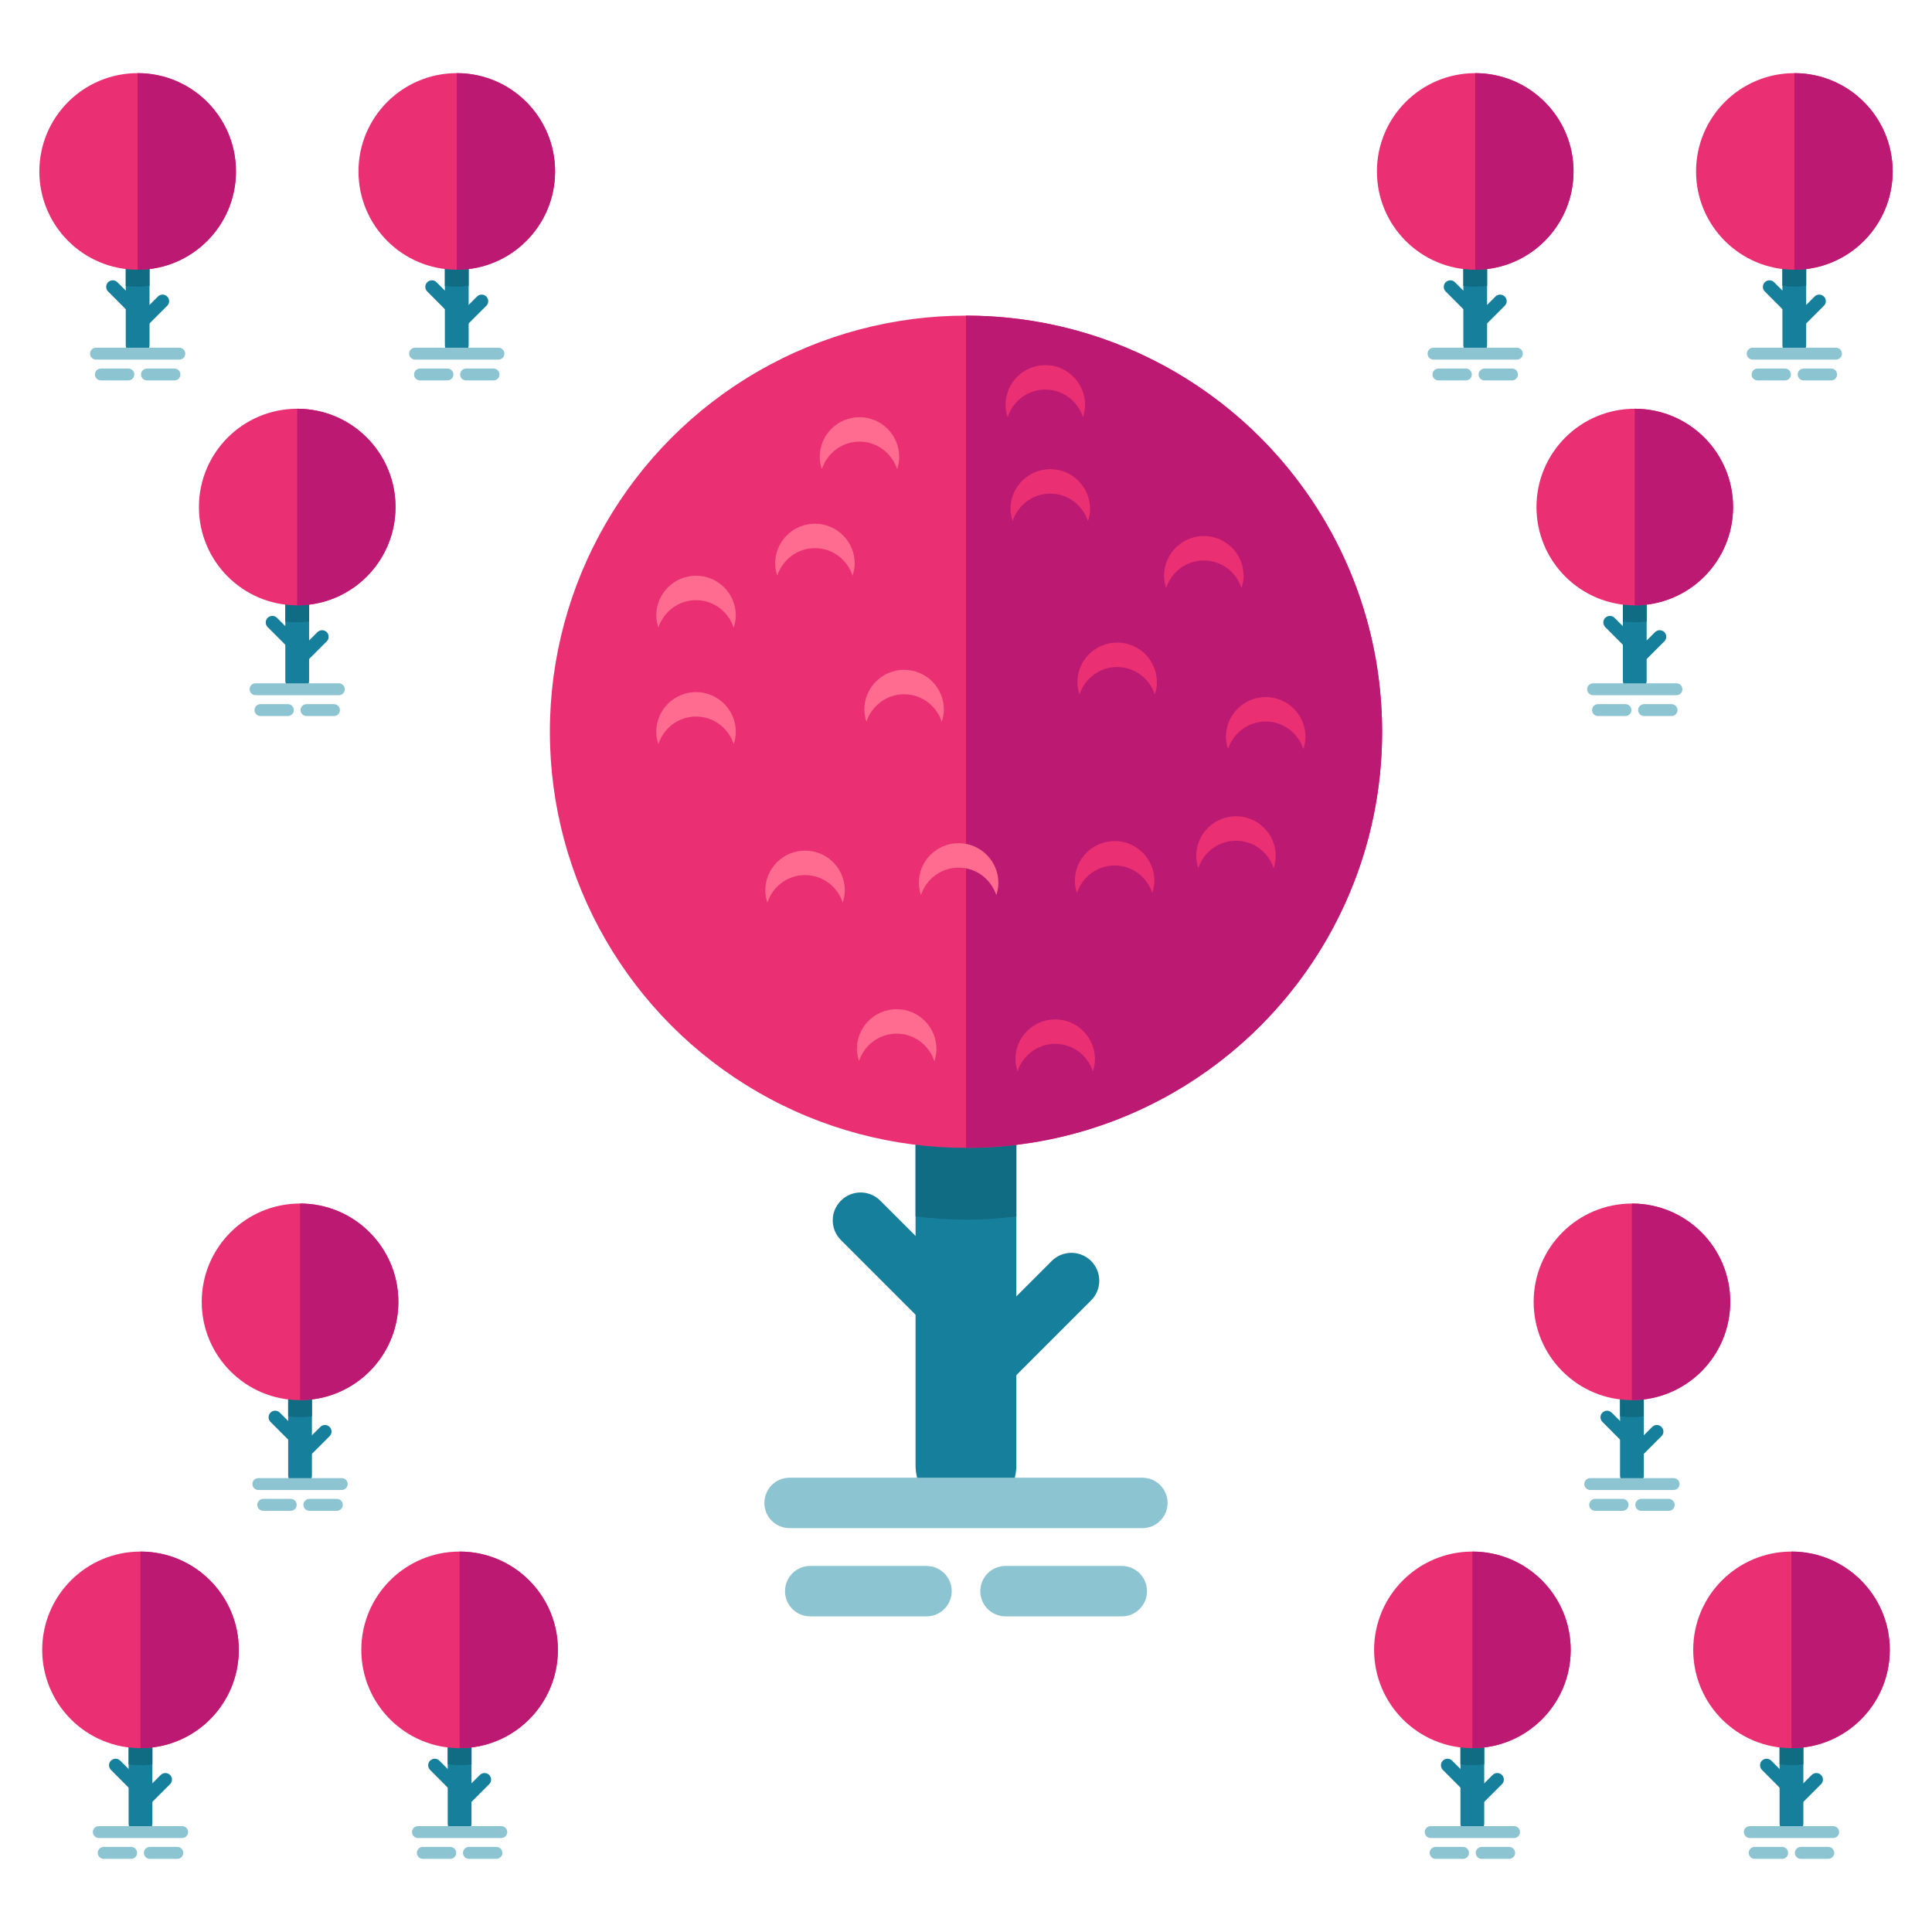 <?xml version="1.0" encoding="utf-8"?>
<!-- Generator: Adobe Illustrator 16.0.0, SVG Export Plug-In . SVG Version: 6.00 Build 0)  -->
<!DOCTYPE svg PUBLIC "-//W3C//DTD SVG 1.1//EN" "http://www.w3.org/Graphics/SVG/1.1/DTD/svg11.dtd">
<svg version="1.1" xmlns="http://www.w3.org/2000/svg" xmlns:xlink="http://www.w3.org/1999/xlink" x="0px" y="0px" width="65px"
	 height="65px" viewBox="0 0 65 65" enable-background="new 0 0 65 65" xml:space="preserve">
<g id="Layer_1">
	<g>
		<g>
			<g>
				<g>
					<path fill="#167F9B" d="M32.498,50.988c-0.937,0-1.695-0.757-1.695-1.693V31.633c0-0.938,0.759-1.697,1.695-1.697
						c0.938,0,1.696,0.76,1.696,1.697v17.662C34.194,50.231,33.436,50.988,32.498,50.988z"/>
				</g>
				<path fill="#0F6C82" d="M32.498,29.936c-0.937,0-1.695,0.76-1.695,1.697v9.291c0.559,0.066,1.122,0.112,1.697,0.112
					c0.574,0,1.137-0.045,1.694-0.112v-9.291C34.194,30.695,33.436,29.936,32.498,29.936z"/>
				<g>
					<path fill="#8CC4D1" d="M38.435,51.413H26.565c-0.469,0-0.848-0.378-0.848-0.847c0-0.471,0.379-0.85,0.848-0.85h11.869
						c0.468,0,0.848,0.379,0.848,0.85C39.282,51.035,38.902,51.413,38.435,51.413z"/>
				</g>
				<g>
					<g>
						<path fill="#8CC4D1" d="M31.17,54.381h-3.911c-0.469,0-0.848-0.379-0.848-0.847c0-0.471,0.379-0.849,0.848-0.849h3.911
							c0.47,0,0.849,0.378,0.849,0.849C32.019,54.002,31.64,54.381,31.17,54.381z"/>
					</g>
					<g>
						<path fill="#8CC4D1" d="M37.741,54.381h-3.912c-0.468,0-0.848-0.379-0.848-0.847c0-0.471,0.38-0.849,0.848-0.849h3.912
							c0.469,0,0.848,0.378,0.848,0.849C38.589,54.002,38.21,54.381,37.741,54.381z"/>
					</g>
				</g>
			</g>
			<circle fill="#EA2F73" cx="32.5" cy="24.619" r="14"/>
			<path fill="#BC1972" d="M32.5,10.619c7.732,0,14,6.268,14,14s-6.268,14-14,14"/>
			<path fill="#FF6C8F" d="M27.418,18.442c0.594,0,1.092,0.392,1.266,0.927c0.043-0.131,0.072-0.268,0.072-0.412
				c0-0.738-0.6-1.338-1.338-1.338c-0.74,0-1.339,0.6-1.339,1.338c0,0.145,0.029,0.281,0.071,0.412
				C26.324,18.834,26.823,18.442,27.418,18.442z"/>
			<path fill="#FF6C8F" d="M23.418,20.192c0.594,0,1.092,0.392,1.266,0.927c0.043-0.131,0.072-0.268,0.072-0.412
				c0-0.738-0.6-1.338-1.338-1.338c-0.74,0-1.339,0.6-1.339,1.338c0,0.145,0.029,0.281,0.071,0.412
				C22.324,20.584,22.823,20.192,23.418,20.192z"/>
			<path fill="#FF6C8F" d="M30.168,34.776c0.594,0,1.092,0.392,1.267,0.927c0.042-0.131,0.071-0.268,0.071-0.412
				c0-0.738-0.6-1.338-1.338-1.338c-0.74,0-1.339,0.6-1.339,1.338c0,0.145,0.029,0.281,0.071,0.412
				C29.074,35.168,29.573,34.776,30.168,34.776z"/>
			<path fill="#FF6C8F" d="M28.917,14.859c0.594,0,1.092,0.391,1.267,0.927c0.042-0.131,0.07-0.268,0.07-0.411
				c0-0.739-0.599-1.339-1.337-1.339c-0.74,0-1.339,0.6-1.339,1.339c0,0.144,0.029,0.28,0.071,0.411
				C27.823,15.25,28.322,14.859,28.917,14.859z"/>
			<path fill="#FF6C8F" d="M30.418,23.358c0.594,0,1.092,0.392,1.266,0.927c0.043-0.131,0.072-0.268,0.072-0.412
				c0-0.738-0.6-1.338-1.338-1.338c-0.74,0-1.339,0.6-1.339,1.338c0,0.145,0.029,0.281,0.071,0.412
				C29.324,23.75,29.823,23.358,30.418,23.358z"/>
			<path fill="#FF6C8F" d="M32.252,29.191c0.594,0,1.092,0.391,1.267,0.927c0.042-0.131,0.071-0.268,0.071-0.411
				c0-0.739-0.6-1.339-1.338-1.339c-0.74,0-1.339,0.6-1.339,1.339c0,0.144,0.03,0.28,0.071,0.411
				C31.158,29.582,31.657,29.191,32.252,29.191z"/>
			<path fill="#FF6C8F" d="M27.086,29.441c0.594,0,1.092,0.391,1.266,0.927c0.043-0.131,0.072-0.268,0.072-0.411
				c0-0.739-0.6-1.339-1.338-1.339c-0.74,0-1.339,0.6-1.339,1.339c0,0.144,0.03,0.28,0.071,0.411
				C25.992,29.832,26.491,29.441,27.086,29.441z"/>
			<path fill="#EA2F73" d="M37.586,22.441c0.594,0,1.092,0.391,1.266,0.927c0.043-0.131,0.072-0.268,0.072-0.411
				c0-0.739-0.6-1.339-1.338-1.339c-0.74,0-1.339,0.6-1.339,1.339c0,0.144,0.03,0.28,0.071,0.411
				C36.492,22.832,36.991,22.441,37.586,22.441z"/>
			<path fill="#EA2F73" d="M35.169,13.107c0.594,0,1.092,0.391,1.267,0.927c0.042-0.131,0.071-0.268,0.071-0.412
				c0-0.738-0.6-1.338-1.338-1.338c-0.74,0-1.339,0.6-1.339,1.338c0,0.145,0.029,0.281,0.072,0.412
				C34.075,13.498,34.574,13.107,35.169,13.107z"/>
			<path fill="#EA2F73" d="M42.584,24.275c0.594,0,1.092,0.391,1.267,0.927c0.042-0.131,0.071-0.268,0.071-0.411
				c0-0.739-0.6-1.339-1.338-1.339c-0.74,0-1.339,0.6-1.339,1.339c0,0.144,0.029,0.28,0.071,0.411
				C41.49,24.666,41.989,24.275,42.584,24.275z"/>
			<path fill="#EA2F73" d="M37.501,29.119c0.594,0,1.092,0.391,1.267,0.927c0.042-0.13,0.071-0.268,0.071-0.412
				c0-0.738-0.6-1.338-1.338-1.338c-0.74,0-1.339,0.6-1.339,1.338c0,0.145,0.029,0.282,0.071,0.412
				C36.407,29.51,36.906,29.119,37.501,29.119z"/>
			<path fill="#EA2F73" d="M41.584,28.285c0.594,0,1.092,0.391,1.267,0.927c0.042-0.13,0.071-0.268,0.071-0.412
				c0-0.738-0.6-1.338-1.338-1.338c-0.74,0-1.339,0.6-1.339,1.338c0,0.145,0.029,0.282,0.071,0.412
				C40.49,28.676,40.989,28.285,41.584,28.285z"/>
			<path fill="#EA2F73" d="M35.501,35.119c0.594,0,1.092,0.391,1.267,0.927c0.042-0.13,0.071-0.268,0.071-0.412
				c0-0.738-0.6-1.338-1.338-1.338c-0.74,0-1.339,0.6-1.339,1.338c0,0.145,0.029,0.282,0.071,0.412
				C34.407,35.51,34.906,35.119,35.501,35.119z"/>
			<path fill="#EA2F73" d="M35.336,16.607c0.594,0,1.092,0.391,1.267,0.927c0.042-0.131,0.071-0.268,0.071-0.412
				c0-0.738-0.6-1.338-1.338-1.338c-0.74,0-1.339,0.6-1.339,1.338c0,0.145,0.03,0.281,0.071,0.412
				C34.242,16.998,34.741,16.607,35.336,16.607z"/>
			<path fill="#EA2F73" d="M40.502,18.857c0.594,0,1.092,0.391,1.266,0.927c0.043-0.131,0.072-0.268,0.072-0.412
				c0-0.738-0.6-1.338-1.338-1.338c-0.74,0-1.339,0.6-1.339,1.338c0,0.145,0.03,0.281,0.071,0.412
				C39.408,19.248,39.907,18.857,40.502,18.857z"/>
			<path fill="#FF6C8F" d="M23.418,24.108c0.594,0,1.092,0.392,1.266,0.927c0.043-0.131,0.072-0.268,0.072-0.412
				c0-0.738-0.6-1.338-1.338-1.338c-0.74,0-1.339,0.6-1.339,1.338c0,0.145,0.029,0.281,0.071,0.412
				C22.324,24.5,22.823,24.108,23.418,24.108z"/>
			<g>
				<path fill="#167F9B" d="M34.146,46.313c-0.366,0.366-0.961,0.366-1.326,0l0,0c-0.365-0.366-0.365-0.96,0-1.325l2.564-2.564
					c0.365-0.365,0.959-0.365,1.325,0.001l0,0c0.366,0.366,0.366,0.96,0,1.325L34.146,46.313z"/>
				<path fill="#167F9B" d="M32.18,42.957c0.365,0.367,0.365,0.961,0,1.326l0,0c-0.367,0.365-0.961,0.365-1.326,0l-2.564-2.564
					c-0.365-0.365-0.365-0.959,0.002-1.324l0,0c0.365-0.367,0.959-0.367,1.324,0L32.18,42.957z"/>
			</g>
		</g>
		<g>
			<g>
				<g>
					<g>
						<g>
							<g>
								<path fill="#167F9B" d="M9.998,23.289c-0.22,0-0.399-0.18-0.399-0.4v-4.172c0-0.223,0.18-0.402,0.399-0.402
									c0.223,0,0.401,0.18,0.401,0.402v4.172C10.399,23.109,10.221,23.289,9.998,23.289z"/>
							</g>
							<path fill="#0F6C82" d="M9.998,18.314c-0.22,0-0.399,0.18-0.399,0.402v2.193c0.132,0.018,0.265,0.027,0.399,0.027
								c0.137,0,0.27-0.01,0.401-0.027v-2.193C10.399,18.494,10.221,18.314,9.998,18.314z"/>
							<g>
								<path fill="#8CC4D1" d="M11.402,23.389H8.598c-0.111,0-0.201-0.09-0.201-0.199c0-0.111,0.09-0.201,0.201-0.201h2.805
									c0.109,0,0.199,0.09,0.199,0.201C11.602,23.299,11.512,23.389,11.402,23.389z"/>
							</g>
							<g>
								<g>
									<path fill="#8CC4D1" d="M9.686,24.09H8.762c-0.109,0-0.2-0.09-0.2-0.199c0-0.111,0.091-0.201,0.2-0.201h0.924
										c0.11,0,0.2,0.09,0.2,0.201C9.886,24,9.796,24.09,9.686,24.09z"/>
								</g>
								<g>
									<path fill="#8CC4D1" d="M11.236,24.09h-0.923c-0.11,0-0.201-0.09-0.201-0.199c0-0.111,0.091-0.201,0.201-0.201h0.923
										c0.112,0,0.201,0.09,0.201,0.201C11.438,24,11.349,24.09,11.236,24.09z"/>
								</g>
							</g>
						</g>
						<circle fill="#EA2F73" cx="10" cy="17.059" r="3.307"/>
						<path fill="#BC1972" d="M9.998,13.752c1.828,0,3.309,1.48,3.309,3.307c0,1.828-1.48,3.309-3.309,3.309"/>
						<g>
							<path fill="#167F9B" d="M10.387,22.184c-0.085,0.088-0.226,0.088-0.312,0l0,0c-0.086-0.086-0.086-0.227,0-0.312l0.605-0.605
								c0.086-0.086,0.227-0.086,0.312,0l0,0c0.087,0.086,0.087,0.227,0,0.312L10.387,22.184z"/>
							<path fill="#167F9B" d="M9.924,21.391c0.085,0.088,0.085,0.229,0,0.314l0,0c-0.088,0.086-0.228,0.086-0.312,0l-0.607-0.607
								c-0.086-0.086-0.086-0.225,0-0.312l0,0c0.088-0.086,0.228-0.086,0.314,0L9.924,21.391z"/>
						</g>
					</g>
					<g>
						<g>
							<g>
								<g>
									<path fill="#167F9B" d="M4.631,11.998c-0.221,0-0.4-0.18-0.4-0.4V7.426c0-0.223,0.18-0.402,0.4-0.402s0.4,0.18,0.4,0.402
										v4.172C5.031,11.818,4.852,11.998,4.631,11.998z"/>
								</g>
								<path fill="#0F6C82" d="M4.631,7.023c-0.221,0-0.4,0.18-0.4,0.402v2.193c0.132,0.018,0.265,0.027,0.4,0.027
									c0.137,0,0.27-0.01,0.4-0.027V7.426C5.031,7.203,4.852,7.023,4.631,7.023z"/>
								<g>
									<path fill="#8CC4D1" d="M6.033,12.098H3.229c-0.11,0-0.201-0.09-0.201-0.199c0-0.111,0.091-0.201,0.201-0.201h2.804
										c0.11,0,0.2,0.09,0.2,0.201C6.233,12.008,6.144,12.098,6.033,12.098z"/>
								</g>
								<g>
									<g>
										<path fill="#8CC4D1" d="M4.318,12.799H3.394c-0.11,0-0.2-0.09-0.2-0.199c0-0.111,0.09-0.201,0.2-0.201h0.925
											c0.109,0,0.199,0.09,0.199,0.201C4.518,12.709,4.428,12.799,4.318,12.799z"/>
									</g>
									<g>
										<path fill="#8CC4D1" d="M5.869,12.799H4.945c-0.111,0-0.201-0.09-0.201-0.199c0-0.111,0.09-0.201,0.201-0.201h0.924
											c0.111,0,0.201,0.09,0.201,0.201C6.07,12.709,5.98,12.799,5.869,12.799z"/>
									</g>
								</g>
							</g>
							<circle fill="#EA2F73" cx="4.631" cy="5.768" r="3.307"/>
							<path fill="#BC1972" d="M4.631,2.461c1.827,0,3.308,1.48,3.308,3.307c0,1.828-1.48,3.309-3.308,3.309"/>
							<g>
								<path fill="#167F9B" d="M5.02,10.893c-0.086,0.088-0.227,0.088-0.312,0l0,0c-0.086-0.086-0.086-0.227,0-0.312l0.605-0.605
									c0.086-0.086,0.227-0.086,0.312,0l0,0c0.087,0.086,0.087,0.227,0,0.312L5.02,10.893z"/>
								<path fill="#167F9B" d="M4.556,10.1c0.085,0.088,0.085,0.229,0,0.314l0,0c-0.087,0.086-0.228,0.086-0.313,0L3.637,9.807
									c-0.086-0.086-0.086-0.225,0-0.312l0,0c0.087-0.086,0.227-0.086,0.312,0L4.556,10.1z"/>
							</g>
						</g>
						<g>
							<g>
								<g>
									<path fill="#167F9B" d="M15.367,11.998c-0.221,0-0.4-0.18-0.4-0.4V7.426c0-0.223,0.18-0.402,0.4-0.402
										c0.222,0,0.4,0.18,0.4,0.402v4.172C15.768,11.818,15.589,11.998,15.367,11.998z"/>
								</g>
								<path fill="#0F6C82" d="M15.367,7.023c-0.221,0-0.4,0.18-0.4,0.402v2.193c0.132,0.018,0.265,0.027,0.4,0.027
									c0.137,0,0.27-0.01,0.4-0.027V7.426C15.768,7.203,15.589,7.023,15.367,7.023z"/>
								<g>
									<path fill="#8CC4D1" d="M16.77,12.098h-2.804c-0.11,0-0.201-0.09-0.201-0.199c0-0.111,0.091-0.201,0.201-0.201h2.804
										c0.11,0,0.2,0.09,0.2,0.201C16.97,12.008,16.88,12.098,16.77,12.098z"/>
								</g>
								<g>
									<g>
										<path fill="#8CC4D1" d="M15.053,12.799H14.13c-0.11,0-0.2-0.09-0.2-0.199c0-0.111,0.09-0.201,0.2-0.201h0.923
											c0.111,0,0.201,0.09,0.201,0.201C15.254,12.709,15.164,12.799,15.053,12.799z"/>
									</g>
									<g>
										<path fill="#8CC4D1" d="M16.605,12.799h-0.924c-0.111,0-0.201-0.09-0.201-0.199c0-0.111,0.09-0.201,0.201-0.201h0.924
											c0.111,0,0.2,0.09,0.2,0.201C16.806,12.709,16.717,12.799,16.605,12.799z"/>
									</g>
								</g>
							</g>
							<circle fill="#EA2F73" cx="15.368" cy="5.768" r="3.307"/>
							<path fill="#BC1972" d="M15.367,2.461c1.827,0,3.308,1.48,3.308,3.307c0,1.828-1.48,3.309-3.308,3.309"/>
							<g>
								<path fill="#167F9B" d="M15.756,10.893c-0.086,0.088-0.227,0.088-0.312,0l0,0c-0.086-0.086-0.086-0.227,0-0.312l0.605-0.605
									c0.086-0.086,0.227-0.086,0.312,0l0,0c0.087,0.086,0.087,0.227,0,0.312L15.756,10.893z"/>
								<path fill="#167F9B" d="M15.292,10.1c0.085,0.088,0.085,0.229,0,0.314l0,0c-0.087,0.086-0.228,0.086-0.313,0l-0.605-0.607
									c-0.086-0.086-0.086-0.225,0-0.312l0,0c0.087-0.086,0.227-0.086,0.312,0L15.292,10.1z"/>
							</g>
						</g>
					</g>
				</g>
				<g>
					<g>
						<g>
							<g>
								<path fill="#167F9B" d="M55,23.289c-0.221,0-0.4-0.18-0.4-0.4v-4.172c0-0.223,0.18-0.402,0.4-0.402s0.4,0.18,0.4,0.402
									v4.172C55.4,23.109,55.221,23.289,55,23.289z"/>
							</g>
							<path fill="#0F6C82" d="M55,18.314c-0.221,0-0.4,0.18-0.4,0.402v2.193c0.132,0.018,0.265,0.027,0.4,0.027
								c0.137,0,0.27-0.01,0.4-0.027v-2.193C55.4,18.494,55.221,18.314,55,18.314z"/>
							<g>
								<path fill="#8CC4D1" d="M56.402,23.389h-2.804c-0.11,0-0.201-0.09-0.201-0.199c0-0.111,0.091-0.201,0.201-0.201h2.804
									c0.11,0,0.2,0.09,0.2,0.201C56.603,23.299,56.513,23.389,56.402,23.389z"/>
							</g>
							<g>
								<g>
									<path fill="#8CC4D1" d="M54.686,24.09h-0.923c-0.11,0-0.2-0.09-0.2-0.199c0-0.111,0.09-0.201,0.2-0.201h0.923
										c0.111,0,0.201,0.09,0.201,0.201C54.887,24,54.797,24.09,54.686,24.09z"/>
								</g>
								<g>
									<path fill="#8CC4D1" d="M56.238,24.09h-0.924c-0.111,0-0.201-0.09-0.201-0.199c0-0.111,0.09-0.201,0.201-0.201h0.924
										c0.111,0,0.2,0.09,0.2,0.201C56.438,24,56.35,24.09,56.238,24.09z"/>
								</g>
							</g>
						</g>
						<circle fill="#EA2F73" cx="55" cy="17.059" r="3.307"/>
						<path fill="#BC1972" d="M55,13.752c1.827,0,3.308,1.48,3.308,3.307c0,1.828-1.48,3.309-3.308,3.309"/>
						<g>
							<path fill="#167F9B" d="M55.389,22.184c-0.086,0.088-0.227,0.088-0.312,0l0,0c-0.086-0.086-0.086-0.227,0-0.312l0.605-0.605
								c0.086-0.086,0.227-0.086,0.312,0l0,0c0.087,0.086,0.087,0.227,0,0.312L55.389,22.184z"/>
							<path fill="#167F9B" d="M54.925,21.391c0.085,0.088,0.085,0.229,0,0.314l0,0c-0.087,0.086-0.228,0.086-0.313,0l-0.605-0.607
								c-0.086-0.086-0.086-0.225,0-0.312l0,0c0.087-0.086,0.227-0.086,0.312,0L54.925,21.391z"/>
						</g>
					</g>
					<g>
						<g>
							<g>
								<g>
									<path fill="#167F9B" d="M49.632,11.998c-0.221,0-0.4-0.18-0.4-0.4V7.426c0-0.223,0.18-0.402,0.4-0.402
										c0.222,0,0.4,0.18,0.4,0.402v4.172C50.032,11.818,49.854,11.998,49.632,11.998z"/>
								</g>
								<path fill="#0F6C82" d="M49.632,7.023c-0.221,0-0.4,0.18-0.4,0.402v2.193c0.132,0.018,0.265,0.027,0.4,0.027
									s0.271-0.01,0.4-0.027V7.426C50.032,7.203,49.854,7.023,49.632,7.023z"/>
								<g>
									<path fill="#8CC4D1" d="M51.033,12.098H48.23c-0.111,0-0.201-0.09-0.201-0.199c0-0.111,0.09-0.201,0.201-0.201h2.803
										c0.111,0,0.201,0.09,0.201,0.201C51.234,12.008,51.145,12.098,51.033,12.098z"/>
								</g>
								<g>
									<g>
										<path fill="#8CC4D1" d="M49.318,12.799h-0.924c-0.11,0-0.2-0.09-0.2-0.199c0-0.111,0.09-0.201,0.2-0.201h0.924
											c0.11,0,0.2,0.09,0.2,0.201C49.519,12.709,49.429,12.799,49.318,12.799z"/>
									</g>
									<g>
										<path fill="#8CC4D1" d="M50.869,12.799h-0.923c-0.11,0-0.201-0.09-0.201-0.199c0-0.111,0.091-0.201,0.201-0.201h0.923
											c0.112,0,0.201,0.09,0.201,0.201C51.07,12.709,50.981,12.799,50.869,12.799z"/>
									</g>
								</g>
							</g>
							<circle fill="#EA2F73" cx="49.632" cy="5.768" r="3.307"/>
							<path fill="#BC1972" d="M49.632,2.461c1.827,0,3.308,1.48,3.308,3.307c0,1.828-1.48,3.309-3.308,3.309"/>
							<g>
								<path fill="#167F9B" d="M50.02,10.893c-0.085,0.088-0.226,0.088-0.312,0l0,0c-0.086-0.086-0.086-0.227,0-0.312l0.605-0.605
									c0.086-0.086,0.227-0.086,0.312,0l0,0c0.087,0.086,0.087,0.227,0,0.312L50.02,10.893z"/>
								<path fill="#167F9B" d="M49.557,10.1c0.085,0.088,0.085,0.229,0,0.314l0,0c-0.087,0.086-0.228,0.086-0.313,0l-0.606-0.607
									c-0.086-0.086-0.086-0.225,0-0.312l0,0c0.088-0.086,0.228-0.086,0.312,0L49.557,10.1z"/>
							</g>
						</g>
						<g>
							<g>
								<g>
									<path fill="#167F9B" d="M60.368,11.998c-0.221,0-0.401-0.18-0.401-0.4V7.426c0-0.223,0.181-0.402,0.401-0.402
										c0.222,0,0.399,0.18,0.399,0.402v4.172C60.768,11.818,60.59,11.998,60.368,11.998z"/>
								</g>
								<path fill="#0F6C82" d="M60.368,7.023c-0.221,0-0.401,0.18-0.401,0.402v2.193c0.133,0.018,0.266,0.027,0.401,0.027
									s0.269-0.01,0.399-0.027V7.426C60.768,7.203,60.59,7.023,60.368,7.023z"/>
								<g>
									<path fill="#8CC4D1" d="M61.77,12.098h-2.803c-0.11,0-0.201-0.09-0.201-0.199c0-0.111,0.091-0.201,0.201-0.201h2.803
										c0.111,0,0.201,0.09,0.201,0.201C61.971,12.008,61.881,12.098,61.77,12.098z"/>
								</g>
								<g>
									<g>
										<path fill="#8CC4D1" d="M60.055,12.799h-0.924c-0.111,0-0.2-0.09-0.2-0.199c0-0.111,0.089-0.201,0.2-0.201h0.924
											c0.11,0,0.199,0.09,0.199,0.201C60.254,12.709,60.165,12.799,60.055,12.799z"/>
									</g>
									<g>
										<path fill="#8CC4D1" d="M61.606,12.799h-0.924c-0.11,0-0.201-0.09-0.201-0.199c0-0.111,0.091-0.201,0.201-0.201h0.924
											c0.111,0,0.2,0.09,0.2,0.201C61.807,12.709,61.718,12.799,61.606,12.799z"/>
									</g>
								</g>
							</g>
							<circle fill="#EA2F73" cx="60.369" cy="5.768" r="3.307"/>
							<path fill="#BC1972" d="M60.368,2.461c1.827,0,3.308,1.48,3.308,3.307c0,1.828-1.48,3.309-3.308,3.309"/>
							<g>
								<path fill="#167F9B" d="M60.757,10.893c-0.087,0.088-0.227,0.088-0.312,0l0,0c-0.086-0.086-0.086-0.227,0-0.312l0.605-0.605
									c0.085-0.086,0.228-0.086,0.312,0l0,0c0.087,0.086,0.087,0.227,0,0.312L60.757,10.893z"/>
								<path fill="#167F9B" d="M60.293,10.1c0.085,0.088,0.085,0.229,0,0.314l0,0c-0.087,0.086-0.228,0.086-0.313,0l-0.605-0.607
									c-0.087-0.086-0.087-0.225,0-0.312l0,0c0.087-0.086,0.226-0.086,0.312,0L60.293,10.1z"/>
							</g>
						</g>
					</g>
				</g>
			</g>
			<g>
				<g>
					<g>
						<g>
							<g>
								<path fill="#167F9B" d="M10.095,50.029c-0.221,0-0.4-0.18-0.4-0.4v-4.174c0-0.221,0.18-0.4,0.4-0.4
									c0.222,0,0.4,0.18,0.4,0.4v4.174C10.495,49.85,10.316,50.029,10.095,50.029z"/>
							</g>
							<path fill="#0F6C82" d="M10.095,45.055c-0.221,0-0.4,0.18-0.4,0.4v2.195c0.132,0.016,0.265,0.027,0.4,0.027
								c0.137,0,0.27-0.012,0.4-0.027v-2.195C10.495,45.234,10.316,45.055,10.095,45.055z"/>
							<g>
								<path fill="#8CC4D1" d="M11.497,50.129H8.693c-0.111,0-0.201-0.09-0.201-0.201s0.09-0.199,0.201-0.199h2.804
									c0.11,0,0.2,0.088,0.2,0.199S11.607,50.129,11.497,50.129z"/>
							</g>
							<g>
								<g>
									<path fill="#8CC4D1" d="M9.781,50.83H8.857c-0.11,0-0.2-0.09-0.2-0.201c0-0.109,0.09-0.201,0.2-0.201h0.924
										c0.11,0,0.2,0.092,0.2,0.201C9.981,50.74,9.892,50.83,9.781,50.83z"/>
								</g>
								<g>
									<path fill="#8CC4D1" d="M11.333,50.83h-0.924c-0.11,0-0.201-0.09-0.201-0.201c0-0.109,0.091-0.201,0.201-0.201h0.924
										c0.111,0,0.2,0.092,0.2,0.201C11.533,50.74,11.444,50.83,11.333,50.83z"/>
								</g>
							</g>
						</g>
						<circle fill="#EA2F73" cx="10.095" cy="43.799" r="3.308"/>
						<path fill="#BC1972" d="M10.095,40.492c1.827,0,3.308,1.48,3.308,3.307s-1.48,3.307-3.308,3.307"/>
						<g>
							<path fill="#167F9B" d="M10.483,48.924c-0.086,0.088-0.227,0.088-0.313,0l0,0c-0.085-0.086-0.085-0.227,0-0.312l0.607-0.605
								c0.085-0.086,0.225-0.086,0.312,0l0,0c0.087,0.086,0.087,0.227,0,0.312L10.483,48.924z"/>
							<path fill="#167F9B" d="M10.02,48.131c0.084,0.086,0.084,0.227,0,0.314l0,0c-0.088,0.086-0.228,0.086-0.313,0L9.1,47.838
								c-0.085-0.086-0.085-0.227,0-0.312l0,0c0.088-0.086,0.228-0.086,0.313,0L10.02,48.131z"/>
						</g>
					</g>
					<g>
						<g>
							<g>
								<g>
									<path fill="#167F9B" d="M4.727,61.738c-0.221,0-0.4-0.18-0.4-0.4v-4.174c0-0.221,0.18-0.4,0.4-0.4
										c0.222,0,0.4,0.18,0.4,0.4v4.174C5.127,61.559,4.948,61.738,4.727,61.738z"/>
								</g>
								<path fill="#0F6C82" d="M4.727,56.764c-0.221,0-0.4,0.18-0.4,0.4v2.195c0.132,0.016,0.265,0.027,0.4,0.027
									c0.137,0,0.27-0.012,0.4-0.027v-2.195C5.127,56.943,4.948,56.764,4.727,56.764z"/>
								<g>
									<path fill="#8CC4D1" d="M6.129,61.838H3.325c-0.11,0-0.201-0.09-0.201-0.201s0.091-0.199,0.201-0.199h2.804
										c0.11,0,0.2,0.088,0.2,0.199S6.239,61.838,6.129,61.838z"/>
								</g>
								<g>
									<g>
										<path fill="#8CC4D1" d="M4.413,62.539H3.489c-0.11,0-0.2-0.09-0.2-0.201c0-0.109,0.09-0.201,0.2-0.201h0.924
											c0.11,0,0.2,0.092,0.2,0.201C4.613,62.449,4.523,62.539,4.413,62.539z"/>
									</g>
									<g>
										<path fill="#8CC4D1" d="M5.965,62.539H5.041c-0.11,0-0.201-0.09-0.201-0.201c0-0.109,0.091-0.201,0.201-0.201h0.924
											c0.111,0,0.2,0.092,0.2,0.201C6.165,62.449,6.076,62.539,5.965,62.539z"/>
									</g>
								</g>
							</g>
							<circle fill="#EA2F73" cx="4.727" cy="55.508" r="3.307"/>
							<path fill="#BC1972" d="M4.727,52.201c1.826,0,3.307,1.48,3.307,3.307s-1.48,3.307-3.307,3.307"/>
							<g>
								<path fill="#167F9B" d="M5.115,60.633c-0.086,0.088-0.227,0.088-0.312,0l0,0c-0.086-0.086-0.086-0.227,0-0.312l0.605-0.605
									c0.086-0.086,0.227-0.086,0.312,0l0,0c0.087,0.086,0.087,0.227,0,0.312L5.115,60.633z"/>
								<path fill="#167F9B" d="M4.652,59.84c0.084,0.086,0.084,0.227,0,0.314l0,0c-0.088,0.086-0.229,0.086-0.314,0l-0.605-0.607
									c-0.086-0.086-0.086-0.227,0-0.312l0,0c0.088-0.086,0.227-0.086,0.312,0L4.652,59.84z"/>
							</g>
						</g>
						<g>
							<g>
								<g>
									<path fill="#167F9B" d="M15.463,61.738c-0.221,0-0.4-0.18-0.4-0.4v-4.174c0-0.221,0.18-0.4,0.4-0.4s0.4,0.18,0.4,0.4v4.174
										C15.863,61.559,15.684,61.738,15.463,61.738z"/>
								</g>
								<path fill="#0F6C82" d="M15.463,56.764c-0.221,0-0.4,0.18-0.4,0.4v2.195c0.132,0.016,0.265,0.027,0.4,0.027
									c0.137,0,0.27-0.012,0.4-0.027v-2.195C15.863,56.943,15.684,56.764,15.463,56.764z"/>
								<g>
									<path fill="#8CC4D1" d="M16.865,61.838h-2.804c-0.11,0-0.2-0.09-0.2-0.201s0.09-0.199,0.2-0.199h2.804
										c0.11,0,0.2,0.088,0.2,0.199S16.976,61.838,16.865,61.838z"/>
								</g>
								<g>
									<g>
										<path fill="#8CC4D1" d="M15.149,62.539h-0.924c-0.11,0-0.2-0.09-0.2-0.201c0-0.109,0.09-0.201,0.2-0.201h0.924
											c0.11,0,0.2,0.092,0.2,0.201C15.35,62.449,15.26,62.539,15.149,62.539z"/>
									</g>
									<g>
										<path fill="#8CC4D1" d="M16.701,62.539h-0.924c-0.111,0-0.201-0.09-0.201-0.201c0-0.109,0.09-0.201,0.201-0.201h0.924
											c0.111,0,0.201,0.092,0.201,0.201C16.902,62.449,16.812,62.539,16.701,62.539z"/>
									</g>
								</g>
							</g>
							<circle fill="#EA2F73" cx="15.463" cy="55.508" r="3.307"/>
							<path fill="#BC1972" d="M15.463,52.201c1.827,0,3.307,1.48,3.307,3.307s-1.479,3.307-3.307,3.307"/>
							<g>
								<path fill="#167F9B" d="M15.852,60.633c-0.086,0.088-0.227,0.088-0.312,0l0,0c-0.086-0.086-0.086-0.227,0-0.312l0.605-0.605
									c0.086-0.086,0.227-0.086,0.312,0l0,0c0.087,0.086,0.087,0.227,0,0.312L15.852,60.633z"/>
								<path fill="#167F9B" d="M15.387,59.84c0.086,0.086,0.086,0.227,0,0.314l0,0c-0.086,0.086-0.227,0.086-0.312,0l-0.605-0.607
									c-0.086-0.086-0.086-0.227,0-0.312l0,0c0.087-0.086,0.227-0.086,0.312,0L15.387,59.84z"/>
							</g>
						</g>
					</g>
				</g>
				<g>
					<g>
						<g>
							<g>
								<path fill="#167F9B" d="M54.904,50.029c-0.221,0-0.4-0.18-0.4-0.4v-4.174c0-0.221,0.18-0.4,0.4-0.4
									c0.222,0,0.4,0.18,0.4,0.4v4.174C55.305,49.85,55.126,50.029,54.904,50.029z"/>
							</g>
							<path fill="#0F6C82" d="M54.904,45.055c-0.221,0-0.4,0.18-0.4,0.4v2.195c0.131,0.016,0.264,0.027,0.4,0.027
								s0.27-0.012,0.4-0.027v-2.195C55.305,45.234,55.126,45.055,54.904,45.055z"/>
							<g>
								<path fill="#8CC4D1" d="M56.307,50.129h-2.805c-0.109,0-0.2-0.09-0.2-0.201s0.091-0.199,0.2-0.199h2.805
									c0.11,0,0.2,0.088,0.2,0.199S56.417,50.129,56.307,50.129z"/>
							</g>
							<g>
								<g>
									<path fill="#8CC4D1" d="M54.591,50.83h-0.925c-0.109,0-0.199-0.09-0.199-0.201c0-0.109,0.09-0.201,0.199-0.201h0.925
										c0.11,0,0.2,0.092,0.2,0.201C54.791,50.74,54.701,50.83,54.591,50.83z"/>
								</g>
								<g>
									<path fill="#8CC4D1" d="M56.143,50.83h-0.924c-0.11,0-0.201-0.09-0.201-0.201c0-0.109,0.091-0.201,0.201-0.201h0.924
										c0.111,0,0.2,0.092,0.2,0.201C56.343,50.74,56.254,50.83,56.143,50.83z"/>
								</g>
							</g>
						</g>
						<circle fill="#EA2F73" cx="54.905" cy="43.799" r="3.307"/>
						<path fill="#BC1972" d="M54.904,40.492c1.827,0,3.308,1.48,3.308,3.307s-1.48,3.307-3.308,3.307"/>
						<g>
							<path fill="#167F9B" d="M55.293,48.924c-0.086,0.088-0.227,0.088-0.312,0l0,0c-0.086-0.086-0.086-0.227,0-0.312l0.605-0.605
								c0.086-0.086,0.227-0.086,0.312,0l0,0c0.088,0.086,0.088,0.227,0,0.312L55.293,48.924z"/>
							<path fill="#167F9B" d="M54.829,48.131c0.085,0.086,0.085,0.227,0,0.314l0,0c-0.087,0.086-0.228,0.086-0.313,0l-0.605-0.607
								c-0.086-0.086-0.086-0.227,0-0.312l0,0c0.087-0.086,0.227-0.086,0.312,0L54.829,48.131z"/>
						</g>
					</g>
					<g>
						<g>
							<g>
								<g>
									<path fill="#167F9B" d="M49.536,61.738c-0.221,0-0.401-0.18-0.401-0.4v-4.174c0-0.221,0.181-0.4,0.401-0.4
										c0.222,0,0.399,0.18,0.399,0.4v4.174C49.936,61.559,49.758,61.738,49.536,61.738z"/>
								</g>
								<path fill="#0F6C82" d="M49.536,56.764c-0.221,0-0.401,0.18-0.401,0.4v2.195c0.133,0.016,0.266,0.027,0.401,0.027
									c0.137,0,0.27-0.012,0.399-0.027v-2.195C49.936,56.943,49.758,56.764,49.536,56.764z"/>
								<g>
									<path fill="#8CC4D1" d="M50.938,61.838h-2.804c-0.11,0-0.201-0.09-0.201-0.201s0.091-0.199,0.201-0.199h2.804
										c0.11,0,0.2,0.088,0.2,0.199S51.049,61.838,50.938,61.838z"/>
								</g>
								<g>
									<g>
										<path fill="#8CC4D1" d="M49.223,62.539h-0.924c-0.11,0-0.2-0.09-0.2-0.201c0-0.109,0.09-0.201,0.2-0.201h0.924
											c0.11,0,0.2,0.092,0.2,0.201C49.423,62.449,49.333,62.539,49.223,62.539z"/>
									</g>
									<g>
										<path fill="#8CC4D1" d="M50.774,62.539h-0.924c-0.11,0-0.201-0.09-0.201-0.201c0-0.109,0.091-0.201,0.201-0.201h0.924
											c0.111,0,0.2,0.092,0.2,0.201C50.975,62.449,50.886,62.539,50.774,62.539z"/>
									</g>
								</g>
							</g>
							<circle fill="#EA2F73" cx="49.537" cy="55.508" r="3.307"/>
							<path fill="#BC1972" d="M49.536,52.201c1.827,0,3.308,1.48,3.308,3.307s-1.48,3.307-3.308,3.307"/>
							<g>
								<path fill="#167F9B" d="M49.925,60.633c-0.086,0.088-0.227,0.088-0.312,0l0,0c-0.085-0.086-0.085-0.227,0-0.312l0.605-0.605
									c0.085-0.086,0.227-0.086,0.312,0l0,0c0.087,0.086,0.087,0.227,0,0.312L49.925,60.633z"/>
								<path fill="#167F9B" d="M49.461,59.84c0.085,0.086,0.085,0.227,0,0.314l0,0c-0.087,0.086-0.228,0.086-0.313,0l-0.605-0.607
									c-0.086-0.086-0.086-0.227,0-0.312l0,0c0.087-0.086,0.226-0.086,0.312,0L49.461,59.84z"/>
							</g>
						</g>
						<g>
							<g>
								<g>
									<path fill="#167F9B" d="M60.272,61.738c-0.222,0-0.4-0.18-0.4-0.4v-4.174c0-0.221,0.179-0.4,0.4-0.4s0.4,0.18,0.4,0.4
										v4.174C60.673,61.559,60.494,61.738,60.272,61.738z"/>
								</g>
								<path fill="#0F6C82" d="M60.272,56.764c-0.222,0-0.4,0.18-0.4,0.4v2.195c0.132,0.016,0.265,0.027,0.4,0.027
									c0.137,0,0.27-0.012,0.4-0.027v-2.195C60.673,56.943,60.494,56.764,60.272,56.764z"/>
								<g>
									<path fill="#8CC4D1" d="M61.675,61.838h-2.804c-0.11,0-0.201-0.09-0.201-0.201s0.091-0.199,0.201-0.199h2.804
										c0.11,0,0.2,0.088,0.2,0.199S61.785,61.838,61.675,61.838z"/>
								</g>
								<g>
									<g>
										<path fill="#8CC4D1" d="M59.959,62.539h-0.924c-0.11,0-0.201-0.09-0.201-0.201c0-0.109,0.091-0.201,0.201-0.201h0.924
											c0.111,0,0.2,0.092,0.2,0.201C60.159,62.449,60.07,62.539,59.959,62.539z"/>
									</g>
									<g>
										<path fill="#8CC4D1" d="M61.511,62.539h-0.925c-0.109,0-0.2-0.09-0.2-0.201c0-0.109,0.091-0.201,0.2-0.201h0.925
											c0.111,0,0.2,0.092,0.2,0.201C61.711,62.449,61.622,62.539,61.511,62.539z"/>
									</g>
								</g>
							</g>
							<circle fill="#EA2F73" cx="60.273" cy="55.508" r="3.307"/>
							<path fill="#BC1972" d="M60.272,52.201c1.827,0,3.308,1.48,3.308,3.307s-1.48,3.307-3.308,3.307"/>
							<g>
								<path fill="#167F9B" d="M60.661,60.633c-0.086,0.088-0.227,0.088-0.312,0l0,0c-0.086-0.086-0.086-0.227,0-0.312l0.604-0.605
									c0.087-0.086,0.228-0.086,0.313,0l0,0c0.087,0.086,0.087,0.227,0,0.312L60.661,60.633z"/>
								<path fill="#167F9B" d="M60.197,59.84c0.085,0.086,0.085,0.227,0,0.314l0,0c-0.086,0.086-0.228,0.086-0.314,0l-0.604-0.607
									c-0.085-0.086-0.085-0.227,0-0.312l0,0c0.087-0.086,0.226-0.086,0.312,0L60.197,59.84z"/>
							</g>
						</g>
					</g>
				</g>
			</g>
		</g>
	</g>
</g>
<g id="nyt_x5F_exporter_x5F_info" display="none">
</g>
</svg>
